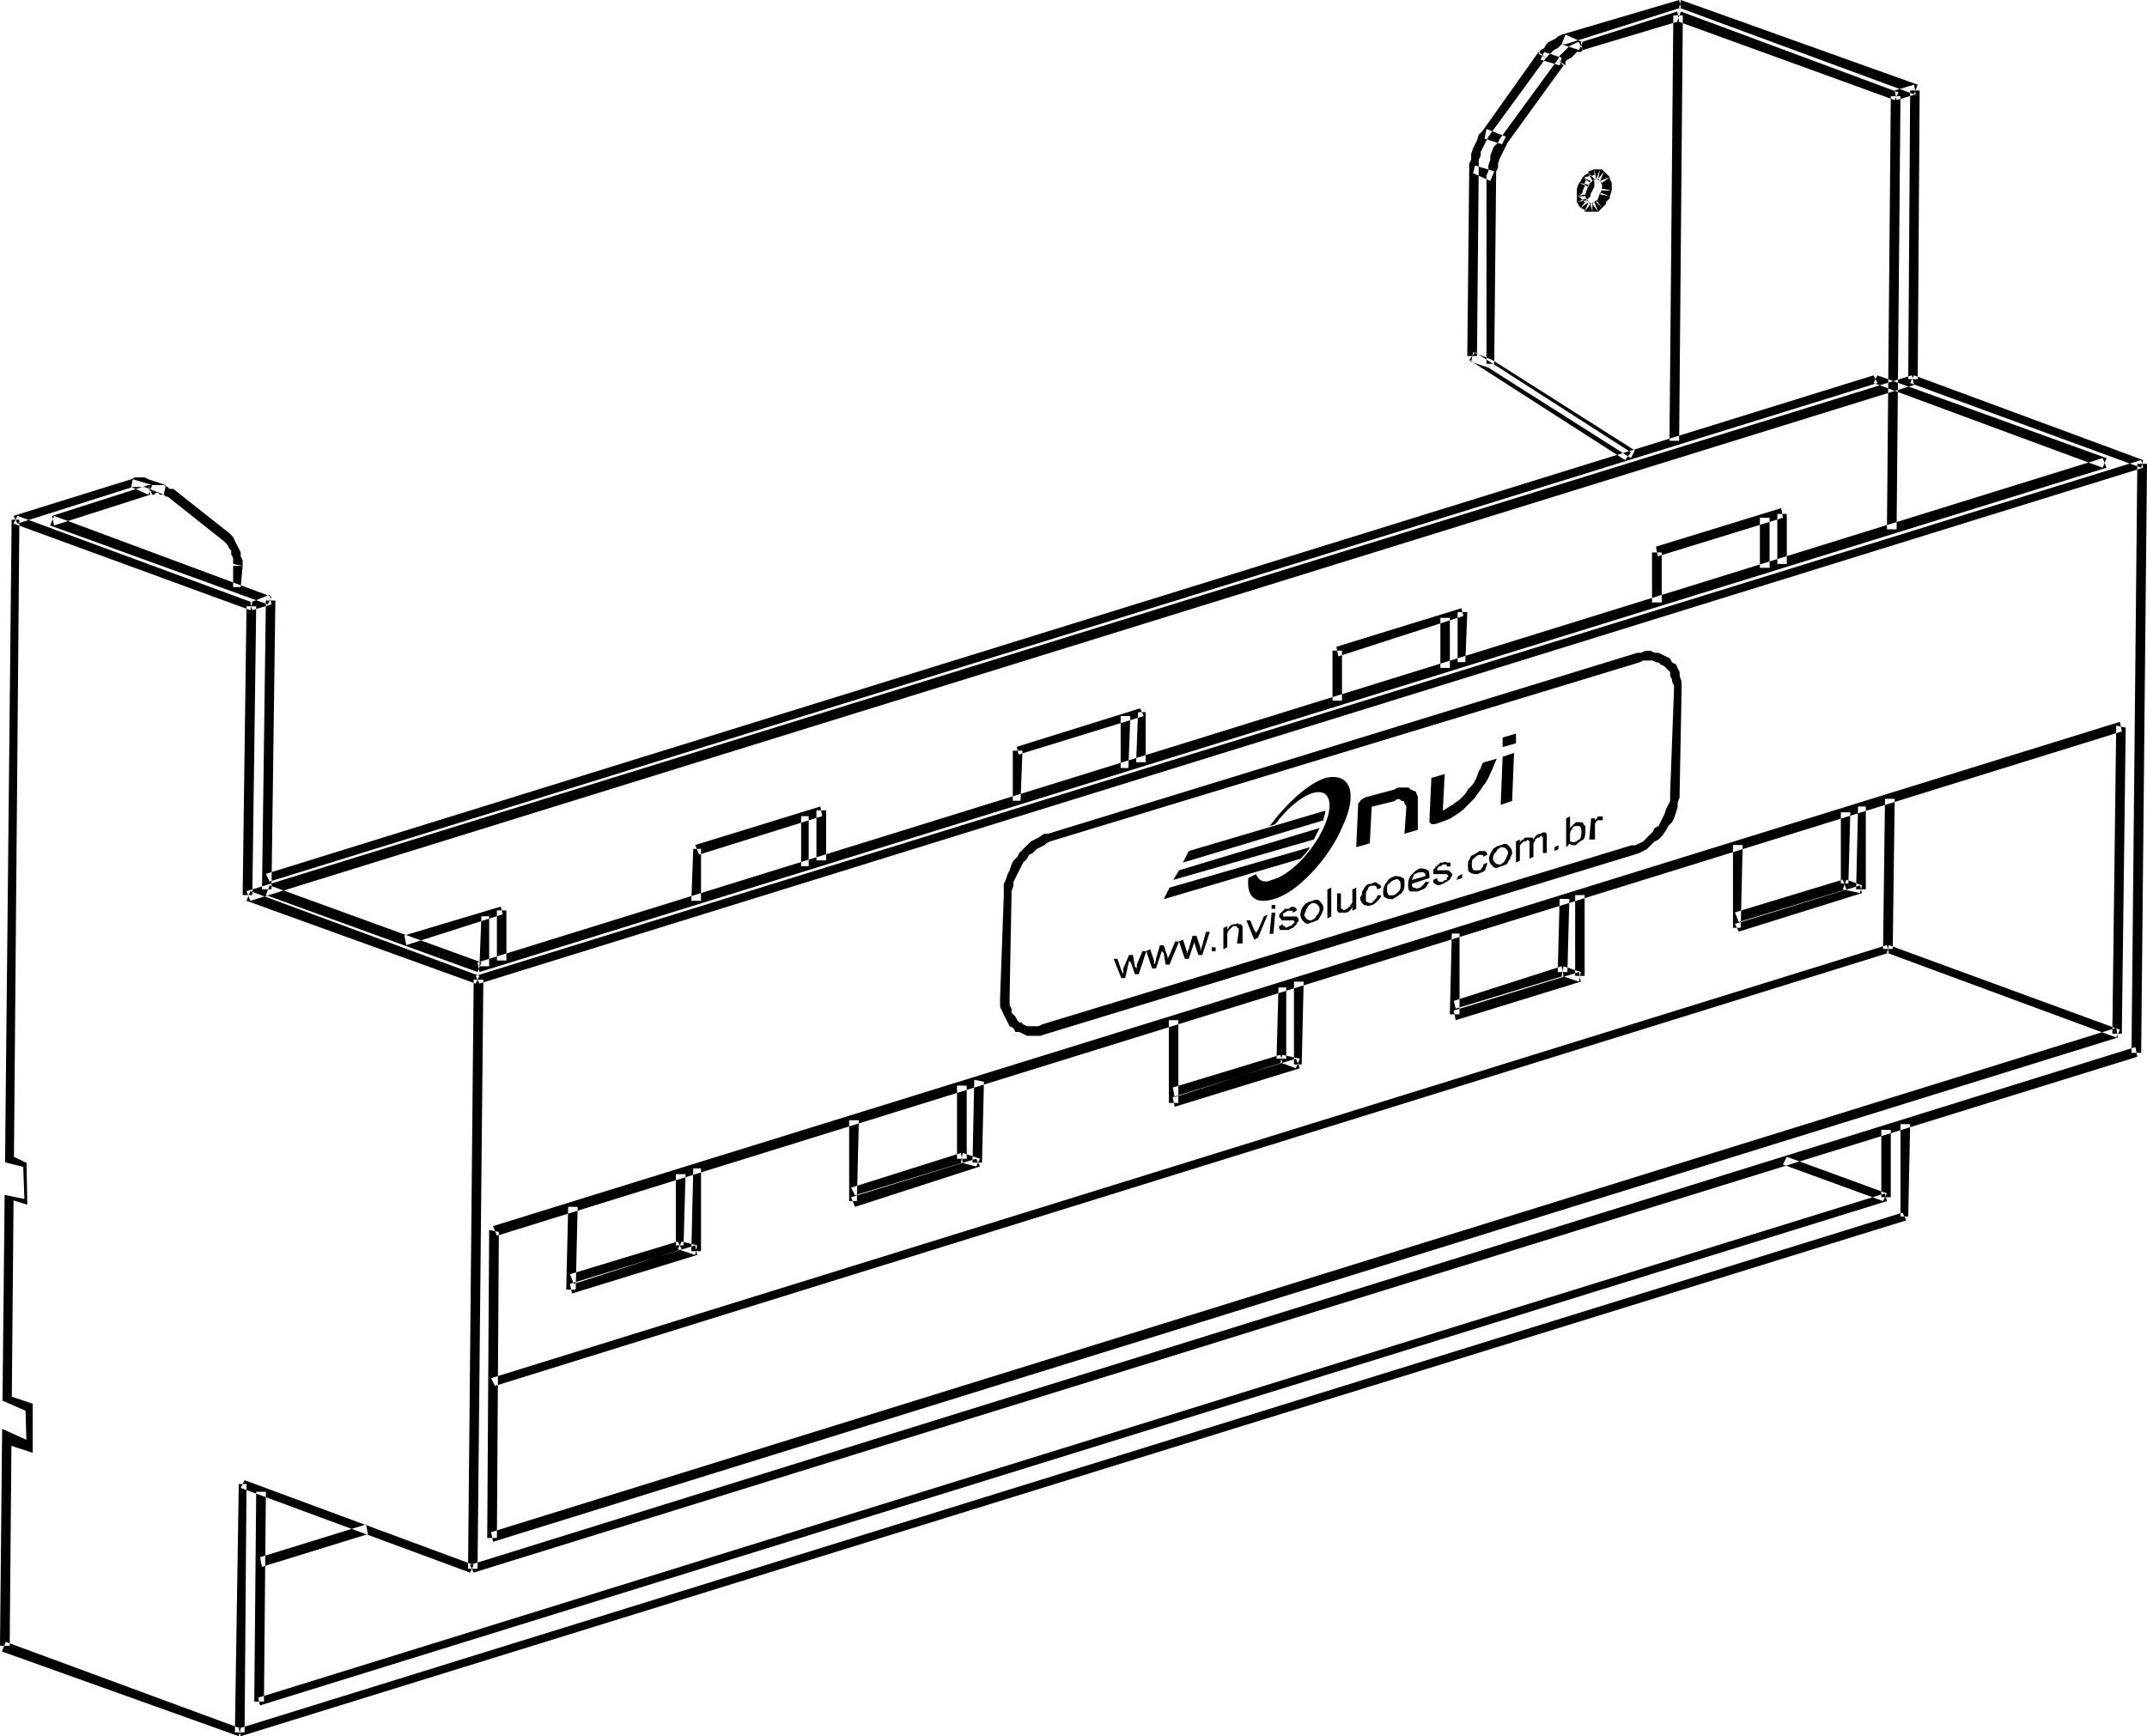 
<svg xmlns="http://www.w3.org/2000/svg" viewBox="40.51 36.236 110.87 89.682" width="110.87px" height="89.682px">
  <path d="M 121.94 46.576 L 121.94 46.377 L 122.34 46.278 L 122.44 46.576 L 121.94 46.675 L 121.94 46.576 Z M 122.05 46.874 L 121.94 46.675 L 122.44 46.476 L 122.54 46.675 L 122.14 46.974 L 122.05 46.874 Z M 122.34 47.073 L 122.14 46.974 L 122.44 46.576 L 122.64 46.775 L 122.34 47.173 L 122.34 47.073 Z M 122.54 47.173 L 122.34 47.173 L 122.54 46.675 L 122.74 46.775 L 122.74 47.173 L 122.54 47.173 Z M 122.94 47.173 L 122.74 47.173 L 122.64 46.775 L 122.84 46.675 L 123.04 47.173 L 122.94 47.173 Z M 123.24 46.974 L 123.04 47.173 L 122.74 46.775 L 122.94 46.576 L 123.24 46.974 Z M 123.44 46.775 L 123.24 46.974 L 122.94 46.675 L 123.04 46.476 L 123.44 46.675 L 123.44 46.775 Z M 123.64 46.476 L 123.44 46.675 L 123.04 46.476 L 123.14 46.178 L 123.64 46.377 L 123.64 46.476 Z M 123.74 46.079 L 123.64 46.377 L 123.14 46.278 L 123.24 45.98 L 123.74 46.079 Z M 123.74 45.781 L 123.74 46.079 L 123.24 46.079 L 123.24 45.781 L 123.74 45.681 L 123.74 45.781 Z M 123.64 45.482 L 123.74 45.681 L 123.24 45.781 L 123.14 45.581 L 123.64 45.383 L 123.64 45.482 Z M 123.44 45.184 L 123.64 45.383 L 123.24 45.681 L 123.04 45.482 L 123.34 45.085 L 123.44 45.184 Z M 123.24 44.985 L 123.34 45.085 L 123.14 45.581 L 122.94 45.482 L 123.14 44.985 L 123.24 44.985 Z M 122.84 44.985 L 123.14 44.985 L 123.04 45.482 L 122.84 45.482 L 122.84 44.985 Z M 122.54 45.085 L 122.84 44.985 L 122.94 45.482 L 122.74 45.581 L 122.54 45.184 L 122.54 45.085 Z M 122.34 45.283 L 122.54 45.184 L 122.84 45.482 L 122.64 45.681 L 122.24 45.383 L 122.34 45.283 Z M 122.14 45.581 L 122.24 45.383 L 122.64 45.581 L 122.54 45.88 L 122.05 45.681 L 122.14 45.581 Z M 121.94 45.98 L 122.05 45.681 L 122.54 45.781 L 122.44 46.079 L 121.94 45.98 Z M 121.94 46.278 L 121.94 45.98 L 122.44 46.079 L 122.34 46.377 L 121.94 46.377 L 121.94 46.278 Z M 48.17 60.993 L 49.07 61.291 L 48.97 61.788 L 47.97 61.39 L 48.17 60.993 Z M 40.51 121.245 L 40.62 110.04 L 41.87 110.607 L 41.83 109.107 L 40.64 108.588 L 40.75 97.959 L 41.77 98.166 L 41.71 96.51 L 40.77 96.276 L 41.11 63.081 L 41.51 63.081 L 41.23 95.993 L 41.88 96.304 L 41.92 98.464 L 41.21 98.244 L 41.12 108.382 L 42.2 108.744 L 42.2 111.281 L 41.1 110.919 L 41.01 121.245 L 40.51 121.245 Z M 41.41 62.882 L 53.54 67.356 L 53.44 67.754 L 41.21 63.28 L 41.41 62.882 Z M 53.04 82.469 L 53.24 67.555 L 53.74 67.555 L 53.54 82.469 L 53.04 82.469 Z M 53.44 82.27 L 65.27 86.645 L 65.07 87.042 L 53.24 82.767 L 53.44 82.27 Z M 64.68 117.268 L 64.97 86.844 L 65.47 86.844 L 65.17 117.268 L 64.68 117.268 Z M 53.14 112.694 L 64.97 117.069 L 64.78 117.467 L 52.94 113.092 L 53.14 112.694 Z M 52.64 125.719 L 52.84 112.893 L 53.24 112.893 L 53.14 125.719 L 52.64 125.719 Z M 40.81 121.046 L 52.94 125.52 L 52.84 125.918 L 40.61 121.543 L 40.81 121.046 Z M 65.07 86.645 L 151.08 59.999 L 151.18 60.396 L 65.27 87.042 L 65.07 86.645 Z M 151.38 60.197 L 151.08 90.621 L 150.58 90.621 L 150.88 60.197 L 151.38 60.197 Z M 150.88 90.821 L 64.97 117.467 L 64.78 117.069 L 150.78 90.323 L 150.88 90.821 Z M 149.88 89.826 L 65.97 115.876 L 65.87 115.379 L 149.79 89.329 L 149.88 89.826 Z M 150.28 73.819 L 150.08 89.628 L 149.59 89.628 L 149.79 73.719 L 150.28 73.819 Z M 65.97 99.57 L 149.98 73.521 L 150.08 74.018 L 66.17 100.067 L 65.97 99.57 Z M 65.67 115.677 L 65.77 99.769 L 66.27 99.868 L 66.17 115.677 L 65.67 115.677 Z M 137.46 55.624 L 149.29 59.899 L 149.09 60.396 L 137.26 56.021 L 137.46 55.624 Z M 139.35 55.624 L 151.18 59.999 L 151.08 60.396 L 139.15 56.021 L 139.35 55.624 Z M 139.35 56.121 L 53.44 82.767 L 53.24 82.27 L 139.24 55.624 L 139.35 56.121 Z M 65.17 86.446 L 54.24 82.469 L 54.43 81.971 L 65.37 85.949 L 65.17 86.446 Z M 149.29 60.396 L 65.27 86.446 L 65.17 85.949 L 149.09 59.899 L 149.29 60.396 Z M 53.44 67.356 L 54.43 66.958 L 54.53 67.456 L 53.54 67.754 L 53.44 67.356 Z M 54.04 82.171 L 54.24 67.257 L 54.73 67.257 L 54.53 82.171 L 54.04 82.171 Z M 54.34 67.456 L 43.1 63.379 L 43.3 62.882 L 54.53 67.058 L 54.34 67.456 Z M 41.21 62.882 L 47.28 60.993 L 47.37 61.39 L 41.41 63.28 L 41.21 62.882 Z M 47.37 60.993 L 48.37 61.291 L 48.17 61.788 L 47.28 61.39 L 47.37 60.993 Z M 43.2 62.882 L 48.17 61.291 L 48.27 61.788 L 43.3 63.379 L 43.2 62.882 Z M 65.87 107.425 L 137.95 85.054 L 138.05 85.452 L 66.07 107.823 L 65.87 107.425 Z M 138.05 85.054 L 149.98 89.428 L 149.79 89.827 L 137.95 85.452 L 138.05 85.054 Z M 137.46 56.021 L 54.43 81.773 L 54.24 81.375 L 137.26 55.624 L 137.46 56.021 Z M 138.35 77.497 L 138.25 85.253 L 137.75 85.253 L 137.85 77.497 L 138.35 77.497 Z M 138.65 41.207 L 138.45 63.578 L 137.95 63.578 L 138.15 41.207 L 138.65 41.207 Z M 99.67 73.023 L 99.67 75.609 L 99.18 75.609 L 99.28 73.023 L 99.67 73.023 Z M 93.01 74.813 L 99.38 72.825 L 99.57 73.222 L 93.11 75.211 L 93.01 74.813 Z M 92.81 77.597 L 92.81 75.012 L 93.31 75.012 L 93.21 77.597 L 92.81 77.597 Z M 84.36 98.278 L 84.36 94.102 L 84.86 94.102 L 84.76 98.278 L 84.36 98.278 Z M 91.12 96.488 L 84.66 98.576 L 84.46 98.079 L 90.92 96.09 L 91.12 96.488 Z M 91.32 92.113 L 91.22 96.289 L 90.73 96.289 L 90.82 92.014 L 91.32 92.113 Z M 76.51 101.061 L 70.05 103.05 L 69.94 102.553 L 76.41 100.565 L 76.51 101.061 Z M 76.71 96.587 L 76.71 100.863 L 76.21 100.863 L 76.31 96.587 L 76.71 96.587 Z M 69.75 102.851 L 69.85 98.576 L 70.34 98.576 L 70.24 102.851 L 69.75 102.851 Z M 116.28 67.853 L 116.18 70.438 L 115.78 70.438 L 115.78 67.853 L 116.28 67.853 Z M 109.52 69.643 L 115.98 67.654 L 116.08 68.052 L 109.62 70.14 L 109.52 69.643 Z M 109.32 72.427 L 109.32 69.842 L 109.81 69.842 L 109.81 72.427 L 109.32 72.427 Z M 100.87 93.207 L 100.87 88.932 L 101.36 88.932 L 101.36 93.207 L 100.87 93.207 Z M 107.63 91.417 L 101.17 93.406 L 101.07 92.909 L 107.43 90.92 L 107.63 91.417 Z M 107.83 86.943 L 107.73 91.218 L 107.33 91.218 L 107.33 86.943 L 107.83 86.943 Z M 83.17 78.094 L 83.17 80.679 L 82.67 80.679 L 82.67 78.094 L 83.17 78.094 Z M 76.41 79.884 L 82.87 77.895 L 82.97 78.392 L 76.61 80.381 L 76.41 79.884 Z M 76.21 82.767 L 76.31 80.083 L 76.71 80.083 L 76.71 82.767 L 76.21 82.767 Z M 66.66 83.264 L 66.66 85.849 L 66.17 85.849 L 66.17 83.264 L 66.66 83.264 Z M 61.39 84.557 L 66.37 83.065 L 66.47 83.463 L 61.49 85.054 L 61.39 84.557 Z M 130 84.159 L 130 79.884 L 130.5 79.884 L 130.4 84.159 L 130 84.159 Z M 136.66 82.37 L 130.3 84.358 L 130.1 83.96 L 136.56 81.971 L 136.66 82.37 Z M 136.86 77.895 L 136.86 82.171 L 136.36 82.171 L 136.46 77.895 L 136.86 77.895 Z M 115.38 88.633 L 115.48 84.458 L 115.88 84.458 L 115.88 88.633 L 115.38 88.633 Z M 122.14 86.943 L 115.68 88.932 L 115.58 88.435 L 122.05 86.446 L 122.14 86.943 Z M 122.34 82.469 L 122.34 86.645 L 121.85 86.645 L 121.85 82.469 L 122.34 82.469 Z M 132.78 62.783 L 132.78 65.368 L 132.29 65.368 L 132.29 62.783 L 132.78 62.783 Z M 126.02 64.473 L 132.49 62.484 L 132.58 62.981 L 126.12 64.97 L 126.02 64.473 Z M 125.82 67.356 L 125.82 64.771 L 126.32 64.771 L 126.32 67.356 L 125.82 67.356 Z M 49.46 61.49 L 52.35 63.776 L 52.05 64.175 L 49.17 61.888 L 49.46 61.49 Z M 53.04 65.467 L 52.94 66.561 L 52.55 66.561 L 52.55 65.467 L 53.04 65.467 Z M 137.95 98.278 L 53.94 124.327 L 53.84 123.93 L 137.85 97.88 L 137.95 98.278 Z M 138.15 94.599 L 138.15 98.079 L 137.66 98.079 L 137.66 94.599 L 138.15 94.599 Z M 139.15 94.301 L 139.05 99.073 L 138.65 99.073 L 138.65 94.301 L 139.15 94.301 Z M 138.95 99.272 L 52.94 125.918 L 52.84 125.52 L 138.75 98.874 L 138.95 99.272 Z M 53.64 124.129 L 53.74 113.291 L 54.24 113.291 L 54.14 124.129 L 53.64 124.129 Z M 65.27 86.147 L 65.37 83.563 L 65.77 83.563 L 65.77 86.147 L 65.27 86.147 Z M 132.78 95.991 L 137.95 97.88 L 137.75 98.278 L 132.58 96.389 L 132.78 95.991 Z M 59.51 115.479 L 54.04 117.168 L 53.94 116.672 L 59.41 114.981 L 59.51 115.479 Z M 75.71 100.366 L 76.51 100.565 L 76.41 101.061 L 75.51 100.763 L 75.71 100.366 Z M 69.94 102.056 L 75.51 100.366 L 75.71 100.763 L 70.14 102.553 L 69.94 102.056 Z M 75.41 100.565 L 75.41 96.885 L 75.91 96.885 L 75.81 100.565 L 75.41 100.565 Z M 81.88 80.978 L 81.88 78.392 L 82.27 78.392 L 82.27 80.978 L 81.88 80.978 Z M 90.23 95.792 L 91.12 96.09 L 90.92 96.488 L 90.13 96.289 L 90.23 95.792 Z M 84.46 97.582 L 90.13 95.792 L 90.23 96.289 L 84.66 97.979 L 84.46 97.582 Z M 89.93 96.09 L 89.93 92.312 L 90.43 92.312 L 90.43 96.09 L 89.93 96.09 Z M 98.38 75.907 L 98.38 73.222 L 98.88 73.222 L 98.78 75.907 L 98.38 75.907 Z M 106.73 90.721 L 107.63 90.92 L 107.43 91.417 L 106.63 91.119 L 106.73 90.721 Z M 101.07 92.411 L 106.63 90.721 L 106.73 91.119 L 101.17 92.909 L 101.07 92.411 Z M 106.43 90.92 L 106.53 87.241 L 106.93 87.241 L 106.93 90.92 L 106.43 90.92 Z M 114.89 70.737 L 114.89 68.151 L 115.38 68.151 L 115.38 70.737 L 114.89 70.737 Z M 121.25 86.147 L 122.14 86.446 L 122.05 86.943 L 121.15 86.645 L 121.25 86.147 Z M 115.58 87.937 L 121.15 86.147 L 121.25 86.645 L 115.68 88.335 L 115.58 87.937 Z M 138.35 40.909 L 139.35 40.61 L 139.44 41.107 L 138.45 41.405 L 138.35 40.909 Z M 127.31 36.832 L 138.55 41.008 L 138.35 41.406 L 127.12 37.329 L 127.31 36.832 Z M 122.14 38.423 L 127.12 36.832 L 127.22 37.329 L 122.24 38.821 L 122.14 38.423 Z M 122.05 38.821 L 121.15 38.523 L 121.35 38.025 L 122.24 38.423 L 122.05 38.821 Z M 121.15 38.025 L 127.22 36.236 L 127.31 36.633 L 121.35 38.523 L 121.15 38.025 Z M 127.31 36.236 L 139.54 40.611 L 139.35 41.107 L 127.22 36.633 L 127.31 36.236 Z M 120.95 86.446 L 121.05 82.668 L 121.55 82.668 L 121.45 86.446 L 120.95 86.446 Z M 127.41 37.031 L 127.22 59.004 L 126.72 59.004 L 126.92 37.031 L 127.41 37.031 Z M 139.64 40.909 L 139.54 55.823 L 139.05 55.823 L 139.15 40.909 L 139.64 40.909 Z M 131.39 65.566 L 131.39 62.981 L 131.89 62.981 L 131.89 65.566 L 131.39 65.566 Z M 124.73 59.899 L 117.37 55.226 L 117.57 54.828 L 124.93 59.501 L 124.73 59.899 Z M 117.27 55.027 L 117.27 45.283 L 117.77 45.283 L 117.67 55.027 L 117.27 55.027 Z M 117.97 43.394 L 120.95 39.317 L 121.25 39.616 L 118.37 43.593 L 117.97 43.394 Z M 118.07 43.693 L 117.17 43.394 L 117.27 42.897 L 118.27 43.295 L 118.07 43.693 Z M 117.07 42.997 L 119.96 38.92 L 120.35 39.218 L 117.37 43.295 L 117.07 42.997 Z M 120.25 38.92 L 121.15 39.218 L 121.05 39.616 L 120.06 39.317 L 120.25 38.92 Z M 116.68 44.786 L 117.67 45.085 L 117.47 45.581 L 116.58 45.184 L 116.68 44.786 Z M 116.58 54.431 L 117.57 54.828 L 117.37 55.226 L 116.48 54.928 L 116.58 54.431 Z M 116.28 54.63 L 116.38 44.985 L 116.87 44.985 L 116.78 54.63 L 116.28 54.63 Z M 135.86 81.673 L 136.66 81.971 L 136.56 82.37 L 135.67 82.171 L 135.86 81.673 Z M 130.1 83.364 L 135.67 81.673 L 135.86 82.171 L 130.3 83.861 L 130.1 83.364 Z M 124.43 59.999 L 116.38 54.828 L 116.68 54.431 L 124.73 59.601 L 124.43 59.999 Z M 135.57 81.872 L 135.57 78.194 L 136.06 78.194 L 135.96 81.872 L 135.57 81.872 Z M 48.37 61.788 L 48.17 61.291 L 48.37 61.291 L 48.47 61.291 L 48.67 61.291 L 48.87 61.291 L 48.97 61.291 L 49.17 61.39 L 49.26 61.49 L 49.46 61.49 L 49.17 61.888 L 49.07 61.888 L 48.97 61.788 L 48.87 61.788 L 48.77 61.788 L 48.67 61.689 L 48.57 61.689 L 48.47 61.788 L 48.37 61.788 Z M 52.05 64.175 L 52.35 63.776 L 52.55 63.976 L 52.64 64.175 L 52.74 64.373 L 52.84 64.572 L 52.94 64.771 L 52.94 64.97 L 53.04 65.169 L 53.04 65.467 L 52.55 65.368 L 52.55 65.268 L 52.55 65.069 L 52.45 64.87 L 52.45 64.671 L 52.35 64.572 L 52.25 64.373 L 52.15 64.274 L 52.05 64.175 Z M 47.37 61.39 L 47.28 60.993 L 47.48 60.893 L 47.67 60.893 L 47.97 60.893 L 48.17 60.993 L 47.97 61.39 L 47.87 61.39 L 47.67 61.39 L 47.57 61.39 L 47.37 61.39 Z M 117.77 45.283 L 117.27 45.283 L 117.37 45.085 L 117.37 44.786 L 117.47 44.488 L 117.47 44.289 L 117.57 43.991 L 117.67 43.792 L 117.87 43.593 L 117.97 43.394 L 118.37 43.593 L 118.27 43.792 L 118.17 43.991 L 118.07 44.19 L 117.97 44.388 L 117.87 44.687 L 117.87 44.886 L 117.77 45.085 L 117.77 45.283 Z M 121.35 39.616 L 120.95 39.318 L 121.05 39.119 L 121.15 39.019 L 121.25 38.92 L 121.45 38.721 L 121.55 38.622 L 121.75 38.523 L 121.94 38.423 L 122.05 38.423 L 122.24 38.821 L 122.14 38.92 L 121.94 38.92 L 121.85 39.019 L 121.75 39.119 L 121.65 39.218 L 121.45 39.318 L 121.35 39.417 L 121.35 39.616 Z M 116.87 44.985 L 116.38 44.985 L 116.38 44.687 L 116.48 44.488 L 116.48 44.19 L 116.58 43.892 L 116.68 43.693 L 116.78 43.493 L 116.87 43.195 L 117.07 42.997 L 117.37 43.295 L 117.27 43.493 L 117.17 43.693 L 117.07 43.892 L 116.97 44.09 L 116.97 44.289 L 116.87 44.488 L 116.87 44.786 L 116.87 44.985 Z M 120.36 39.218 L 119.96 39.019 L 120.06 38.821 L 120.25 38.721 L 120.36 38.523 L 120.45 38.423 L 120.65 38.324 L 120.85 38.224 L 120.95 38.124 L 121.15 38.025 L 121.35 38.522 L 121.15 38.522 L 121.05 38.622 L 120.95 38.721 L 120.75 38.821 L 120.65 38.92 L 120.55 39.019 L 120.45 39.119 L 120.36 39.218 Z M 122.34 45.383 L 122.84 45.283 L 122.84 45.482 L 122.84 45.681 L 122.84 45.88 L 122.74 46.079 L 122.64 46.278 L 122.64 46.377 L 122.44 46.576 L 122.34 46.675 L 122.05 46.377 L 122.14 46.278 L 122.24 46.178 L 122.24 46.079 L 122.34 45.88 L 122.34 45.781 L 122.34 45.681 L 122.44 45.482 L 122.34 45.383 Z" style="fill-rule: evenodd;" id="path368"/>
  <g transform="matrix(1, 0, 0, 1, 546.825, -273.833)">
    <path d="M -421.66 344.285 L -452.09 353.532 L -452.19 353.134 L -421.76 343.788 L -421.66 344.285 Z M -419.48 345.777 L -419.87 345.677 L -419.87 345.479 L -419.97 345.28 L -419.97 345.18 L -420.07 344.982 L -420.07 344.783 L -420.17 344.683 L -420.27 344.583 L -420.37 344.484 L -420.57 344.385 L -420.67 344.285 L -420.77 344.285 L -420.97 344.186 L -421.07 344.186 L -421.27 344.186 L -421.46 344.186 L -421.66 344.285 L -421.76 343.788 L -421.56 343.788 L -421.37 343.689 L -421.07 343.689 L -420.87 343.788 L -420.67 343.788 L -420.47 343.888 L -420.27 343.987 L -420.07 344.087 L -419.97 344.285 L -419.77 344.385 L -419.68 344.583 L -419.58 344.783 L -419.58 344.982 L -419.48 345.28 L -419.48 345.479 L -419.48 345.777 Z M -420.07 351.046 L -419.87 345.677 L -419.48 345.777 L -419.58 351.046 L -420.07 351.046 Z M -421.96 354.228 L -422.06 353.731 L -421.86 353.731 L -421.66 353.632 L -421.46 353.532 L -421.27 353.333 L -421.17 353.233 L -420.97 353.035 L -420.87 352.836 L -420.67 352.737 L -420.57 352.538 L -420.47 352.339 L -420.37 352.14 L -420.27 351.842 L -420.17 351.643 L -420.07 351.444 L -420.07 351.245 L -420.07 351.046 L -419.58 351.046 L -419.58 351.245 L -419.68 351.544 L -419.68 351.742 L -419.77 352.04 L -419.87 352.339 L -419.97 352.538 L -420.17 352.737 L -420.27 352.935 L -420.47 353.233 L -420.67 353.433 L -420.87 353.532 L -421.07 353.731 L -421.27 353.93 L -421.46 354.029 L -421.66 354.128 L -421.96 354.228 Z M -452.49 362.978 L -422.06 353.731 L -421.96 354.228 L -452.29 363.475 L -452.49 362.978 Z M -454.67 361.585 L -454.18 361.585 L -454.18 361.785 L -454.18 361.983 L -454.08 362.182 L -454.08 362.381 L -453.98 362.48 L -453.88 362.58 L -453.78 362.779 L -453.68 362.878 L -453.58 362.878 L -453.48 362.978 L -453.28 363.077 L -453.18 363.077 L -452.98 363.077 L -452.79 363.077 L -452.69 363.077 L -452.49 362.978 L -452.29 363.475 L -452.59 363.574 L -452.79 363.574 L -452.98 363.574 L -453.28 363.574 L -453.48 363.475 L -453.68 363.375 L -453.88 363.375 L -453.98 363.177 L -454.18 363.077 L -454.28 362.878 L -454.38 362.679 L -454.48 362.48 L -454.57 362.282 L -454.67 362.083 L -454.67 361.785 L -454.67 361.585 Z M -454.08 356.316 L -454.18 361.585 L -454.67 361.585 L -454.48 356.316 L -454.08 356.316 Z M -452.19 353.134 L -452.09 353.532 L -452.29 353.632 L -452.39 353.731 L -452.59 353.83 L -452.79 353.93 L -452.98 354.128 L -453.18 354.228 L -453.28 354.427 L -453.48 354.626 L -453.58 354.825 L -453.68 355.023 L -453.78 355.222 L -453.88 355.421 L -453.98 355.62 L -453.98 355.819 L -454.08 356.117 L -454.08 356.316 L -454.48 356.316 L -454.48 356.018 L -454.48 355.72 L -454.38 355.521 L -454.28 355.222 L -454.18 355.023 L -454.08 354.725 L -453.98 354.526 L -453.78 354.328 L -453.68 354.128 L -453.48 353.93 L -453.28 353.731 L -453.08 353.532 L -452.88 353.433 L -452.69 353.333 L -452.39 353.134 L -452.19 353.134 Z" style="fill-rule: evenodd;" id="path370"/>
    <path d="M -433.1 352.936 L -433.79 353.134 L -433.69 351.742 C -433.69 351.643 -433.79 351.643 -433.79 351.544 C -433.79 351.544 -433.79 351.444 -433.89 351.444 C -433.99 351.444 -433.99 351.345 -434.09 351.345 C -434.19 351.345 -434.19 351.345 -434.29 351.444 L -435.48 351.742 L -435.58 353.632 L -436.28 353.83 L -436.18 351.643 C -436.18 351.643 -436.18 351.544 -436.18 351.544 C -436.08 351.544 -436.08 351.444 -436.08 351.444 C -435.98 351.345 -435.98 351.345 -435.98 351.345 C -435.88 351.345 -435.88 351.245 -435.78 351.245 L -434.29 350.847 C -434.19 350.748 -434.09 350.748 -433.99 350.748 C -433.89 350.748 -433.79 350.748 -433.69 350.748 C -433.6 350.748 -433.5 350.748 -433.5 350.847 C -433.4 350.847 -433.3 350.947 -433.2 350.947 C -433.2 351.046 -433.1 351.145 -433.1 351.245 C -433.1 351.245 -433.1 351.444 -433.1 351.544 L -433.1 352.936 Z M -429.02 349.257 C -429.12 349.456 -429.22 349.754 -429.32 349.952 C -429.42 350.152 -429.52 350.45 -429.72 350.649 C -429.82 350.847 -430.02 351.046 -430.12 351.245 C -430.31 351.444 -430.51 351.643 -430.71 351.842 C -430.91 352.04 -431.11 352.14 -431.41 352.339 C -431.61 352.439 -431.9 352.538 -432.2 352.637 C -432.2 352.637 -432.3 352.637 -432.3 352.637 C -432.3 352.637 -432.4 352.637 -432.4 352.637 C -432.4 352.637 -432.5 352.538 -432.5 352.538 C -432.5 352.538 -432.5 352.439 -432.5 352.439 L -432.4 350.251 L -431.71 350.052 L -431.81 351.941 C -431.61 351.842 -431.51 351.742 -431.31 351.643 C -431.21 351.544 -431.01 351.444 -430.91 351.345 C -430.71 351.145 -430.61 351.046 -430.51 350.847 C -430.31 350.649 -430.21 350.549 -430.12 350.35 C -430.02 350.152 -430.02 350.052 -429.92 349.853 C -429.82 349.754 -429.82 349.555 -429.72 349.456 L -429.02 349.257 Z M -428.03 348.461 L -428.72 348.66 L -428.72 348.163 L -428.03 347.964 L -428.03 348.461 Z M -428.23 351.444 L -428.82 351.643 L -428.72 349.157 L -428.13 348.959 L -428.23 351.444 Z" style="fill-rule: evenodd;" id="path372"/>
    <path d="M -437.87 350.251 C -436.58 349.952 -436.18 351.046 -436.98 352.737 C -437.67 354.427 -439.36 356.216 -440.56 356.515 C -441.55 356.813 -441.95 356.316 -441.85 355.421 L -441.45 355.222 C -441.35 355.521 -441.05 355.72 -440.65 355.521 C -439.76 355.322 -438.57 354.128 -437.97 352.836 C -437.37 351.544 -437.67 350.748 -438.57 351.046 C -439.16 351.245 -439.86 351.842 -440.46 352.637 L -440.75 352.737 C -439.86 351.544 -438.77 350.549 -437.87 350.251 L -437.87 350.251 Z" style="fill-rule: evenodd;" id="path374"/>
    <path d="M -445.23 354.626 L -437.97 352.439 C -437.97 352.24 -437.87 352.14 -437.87 351.941 L -444.93 354.029 L -445.23 354.626 Z M -446.22 356.515 L -439.16 354.427 C -438.96 354.228 -438.77 354.029 -438.67 353.83 L -445.92 355.918 L -446.22 356.515 Z M -445.73 355.521 L -438.47 353.433 C -438.37 353.234 -438.27 353.035 -438.17 352.836 L -445.43 355.023 L -445.73 355.521 Z" style="fill-rule: evenodd;" id="path376"/>
    <path d="M -448.41 360.591 L -448.81 359.597 L -448.61 359.597 L -448.41 360.194 L -448.31 360.392 C -448.31 360.392 -448.31 360.293 -448.31 360.094 L -448.01 359.398 L -447.81 359.398 L -447.71 359.995 L -447.61 360.094 L -447.61 359.896 L -447.32 359.199 L -447.12 359.199 L -447.51 360.392 L -447.71 360.392 L -447.91 359.796 L -448.01 359.697 L -448.21 360.591 L -448.41 360.591 Z M -446.82 360.094 L -447.12 359.199 L -446.92 359.1 L -446.72 359.697 L -446.72 359.896 C -446.72 359.896 -446.62 359.796 -446.62 359.597 L -446.42 358.901 L -446.22 358.901 L -446.02 359.497 L -446.02 359.597 L -445.92 359.398 L -445.63 358.702 L -445.43 358.702 L -445.92 359.896 L -446.12 359.896 L -446.22 359.299 L -446.32 359.199 L -446.62 360.094 L -446.82 360.094 Z M -445.13 359.597 L -445.43 358.702 L -445.23 358.603 L -445.03 359.199 L -445.03 359.398 C -445.03 359.398 -445.03 359.299 -444.93 359.1 L -444.73 358.404 L -444.53 358.404 L -444.33 359.001 L -444.33 359.199 L -444.23 358.901 L -444.04 358.205 L -443.84 358.205 L -444.23 359.398 L -444.43 359.398 L -444.63 358.802 L -444.63 358.702 L -444.93 359.597 L -445.13 359.597 Z" style="fill-rule: evenodd;" id="path378"/>
    <path d="M -443.74 359.199 L -443.74 359.001 L -443.54 359.001 L -443.54 359.199 L -443.74 359.199 Z M -443.14 359.1 L -443.14 358.006 L -442.94 357.907 L -442.94 358.106 C -442.84 357.907 -442.74 357.807 -442.54 357.807 C -442.44 357.807 -442.44 357.708 -442.35 357.807 C -442.35 357.807 -442.25 357.807 -442.25 357.807 C -442.25 357.807 -442.15 357.907 -442.15 357.907 C -442.15 358.006 -442.15 358.006 -442.15 358.106 L -442.15 358.802 L -442.44 358.802 L -442.35 358.205 C -442.35 358.106 -442.35 358.006 -442.35 358.006 C -442.44 358.006 -442.44 358.006 -442.44 357.907 C -442.54 357.907 -442.54 357.907 -442.64 357.907 C -442.74 358.006 -442.74 358.006 -442.84 358.106 C -442.94 358.205 -442.94 358.304 -442.94 358.404 L -442.94 359.001 L -443.14 359.1 Z M -441.55 358.602 L -441.95 357.609 L -441.75 357.609 L -441.55 358.106 C -441.45 358.205 -441.45 358.304 -441.45 358.304 C -441.45 358.304 -441.45 358.205 -441.35 358.106 L -441.05 357.409 L -440.85 357.31 L -441.35 358.503 L -441.55 358.602 Z M -440.65 357.012 L -440.65 356.813 L -440.46 356.813 L -440.46 357.012 L -440.65 357.012 Z M -440.75 358.304 L -440.65 357.211 L -440.46 357.211 L -440.56 358.304 L -440.75 358.304 Z M -440.26 357.907 L -440.06 357.807 C -440.06 357.907 -440.06 357.907 -439.96 357.907 C -439.96 358.006 -439.86 358.006 -439.76 357.907 C -439.66 357.907 -439.66 357.907 -439.56 357.807 C -439.56 357.807 -439.46 357.708 -439.46 357.708 C -439.46 357.609 -439.56 357.609 -439.56 357.609 C -439.56 357.609 -439.66 357.609 -439.76 357.609 C -439.96 357.609 -440.06 357.609 -440.06 357.609 C -440.16 357.609 -440.16 357.609 -440.16 357.509 C -440.26 357.509 -440.26 357.409 -440.26 357.409 C -440.26 357.31 -440.26 357.31 -440.16 357.211 C -440.16 357.211 -440.16 357.211 -440.06 357.111 C -440.06 357.111 -440.06 357.111 -439.96 357.012 C -439.86 357.012 -439.86 357.012 -439.76 357.012 C -439.66 356.913 -439.66 356.913 -439.56 356.913 C -439.46 356.913 -439.46 356.913 -439.36 357.012 C -439.36 357.012 -439.36 357.012 -439.36 357.111 L -439.56 357.211 C -439.56 357.111 -439.56 357.111 -439.56 357.111 C -439.66 357.111 -439.66 357.111 -439.76 357.111 C -439.86 357.111 -439.96 357.211 -439.96 357.211 C -440.06 357.211 -440.06 357.31 -440.06 357.31 C -440.06 357.31 -440.06 357.409 -440.06 357.409 C -439.96 357.409 -439.96 357.409 -439.96 357.409 C -439.96 357.409 -439.86 357.409 -439.76 357.409 C -439.66 357.409 -439.56 357.409 -439.46 357.409 C -439.36 357.409 -439.36 357.409 -439.36 357.409 C -439.26 357.509 -439.26 357.509 -439.26 357.609 C -439.26 357.708 -439.36 357.708 -439.36 357.807 C -439.36 357.807 -439.46 357.907 -439.56 358.006 C -439.56 358.006 -439.66 358.006 -439.76 358.106 C -439.96 358.106 -440.06 358.106 -440.16 358.106 C -440.26 358.106 -440.26 358.006 -440.26 357.907 L -440.26 357.907 Z M -439.16 357.31 C -439.16 357.111 -439.06 356.913 -438.96 356.813 C -438.87 356.714 -438.67 356.614 -438.57 356.614 C -438.37 356.515 -438.27 356.515 -438.17 356.614 C -438.07 356.714 -437.97 356.813 -437.97 357.012 C -437.97 357.111 -438.07 357.211 -438.07 357.31 C -438.17 357.409 -438.17 357.509 -438.27 357.609 C -438.37 357.609 -438.47 357.708 -438.57 357.708 C -438.77 357.807 -438.87 357.807 -438.96 357.708 C -439.06 357.609 -439.16 357.509 -439.16 357.31 L -439.16 357.31 Z M -438.96 357.31 C -438.96 357.409 -438.87 357.509 -438.87 357.509 C -438.77 357.609 -438.67 357.609 -438.57 357.609 C -438.47 357.509 -438.37 357.509 -438.37 357.409 C -438.27 357.31 -438.17 357.211 -438.17 357.012 C -438.17 356.913 -438.27 356.813 -438.27 356.813 C -438.37 356.714 -438.47 356.714 -438.57 356.714 C -438.67 356.813 -438.77 356.813 -438.77 356.913 C -438.87 357.012 -438.87 357.111 -438.96 357.31 Z M -437.77 357.509 L -437.77 356.018 L -437.57 355.918 L -437.57 357.409 L -437.77 357.509 Z M -436.48 357.111 L -436.48 356.913 C -436.58 357.111 -436.68 357.211 -436.88 357.211 C -436.98 357.211 -436.98 357.211 -437.07 357.211 C -437.07 357.211 -437.18 357.211 -437.18 357.211 C -437.27 357.111 -437.27 357.111 -437.27 357.111 C -437.27 357.012 -437.27 357.012 -437.27 356.913 L -437.27 356.216 L -437.07 356.216 L -437.07 356.813 C -437.07 356.913 -437.07 356.913 -437.07 357.012 C -437.07 357.012 -436.98 357.012 -436.98 357.012 C -436.98 357.111 -436.88 357.111 -436.78 357.012 C -436.78 357.012 -436.68 357.012 -436.68 356.913 C -436.58 356.913 -436.58 356.913 -436.58 356.813 C -436.48 356.714 -436.48 356.714 -436.48 356.614 L -436.48 356.018 L -436.28 355.918 L -436.28 357.012 L -436.48 357.111 Z M -435.19 356.316 L -434.99 356.316 C -434.99 356.415 -435.09 356.515 -435.19 356.614 C -435.29 356.714 -435.38 356.813 -435.48 356.813 C -435.68 356.913 -435.78 356.813 -435.88 356.813 C -435.98 356.714 -436.08 356.614 -436.08 356.415 C -435.98 356.316 -435.98 356.216 -435.98 356.117 C -435.88 356.018 -435.88 355.918 -435.78 355.819 C -435.68 355.72 -435.58 355.72 -435.48 355.72 C -435.38 355.62 -435.19 355.62 -435.19 355.72 C -435.09 355.72 -434.99 355.819 -434.99 355.918 L -435.19 356.018 C -435.19 355.918 -435.29 355.819 -435.29 355.819 C -435.38 355.819 -435.38 355.819 -435.48 355.819 C -435.58 355.819 -435.68 355.918 -435.68 356.018 C -435.78 356.117 -435.78 356.216 -435.78 356.316 C -435.78 356.515 -435.78 356.614 -435.78 356.614 C -435.68 356.714 -435.58 356.714 -435.48 356.714 C -435.38 356.614 -435.38 356.614 -435.29 356.515 C -435.29 356.515 -435.19 356.415 -435.19 356.316 Z M -434.89 356.117 C -434.89 355.918 -434.79 355.72 -434.69 355.62 C -434.59 355.421 -434.49 355.421 -434.29 355.322 C -434.19 355.322 -433.99 355.322 -433.89 355.421 C -433.79 355.421 -433.79 355.521 -433.79 355.72 C -433.79 355.918 -433.79 356.018 -433.89 356.117 C -433.89 356.216 -433.99 356.216 -434.09 356.316 C -434.19 356.415 -434.29 356.415 -434.39 356.515 C -434.49 356.515 -434.69 356.515 -434.79 356.415 C -434.89 356.415 -434.89 356.216 -434.89 356.117 L -434.89 356.117 Z M -434.69 356.018 C -434.69 356.117 -434.69 356.216 -434.59 356.316 C -434.49 356.316 -434.49 356.316 -434.39 356.316 C -434.29 356.316 -434.19 356.216 -434.09 356.117 C -433.99 356.018 -433.99 355.918 -433.99 355.819 C -433.99 355.62 -433.99 355.62 -434.09 355.521 C -434.09 355.521 -434.19 355.421 -434.29 355.521 C -434.39 355.521 -434.49 355.62 -434.59 355.72 C -434.69 355.72 -434.69 355.918 -434.69 356.018 L -434.69 356.018 Z M -432.7 355.62 L -432.5 355.62 C -432.6 355.72 -432.6 355.819 -432.7 355.918 C -432.8 356.018 -432.9 356.018 -433.1 356.117 C -433.2 356.117 -433.4 356.117 -433.5 356.117 C -433.6 356.018 -433.6 355.918 -433.6 355.72 C -433.6 355.521 -433.5 355.322 -433.4 355.222 C -433.3 355.123 -433.2 355.023 -433 354.924 C -432.9 354.924 -432.7 354.924 -432.6 355.023 C -432.5 355.023 -432.5 355.222 -432.5 355.322 C -432.5 355.421 -432.5 355.421 -432.5 355.421 L -433.4 355.72 C -433.4 355.819 -433.4 355.918 -433.3 355.918 C -433.2 355.918 -433.2 356.018 -433 355.918 C -433 355.918 -432.9 355.918 -432.9 355.819 C -432.8 355.819 -432.8 355.72 -432.7 355.62 L -432.7 355.62 Z M -433.4 355.521 L -432.7 355.322 C -432.7 355.222 -432.7 355.222 -432.8 355.123 C -432.8 355.123 -432.9 355.123 -433 355.123 C -433.1 355.123 -433.2 355.222 -433.3 355.222 C -433.3 355.322 -433.4 355.421 -433.4 355.521 L -433.4 355.521 Z M -432.3 355.521 L -432.1 355.421 C -432.1 355.521 -432.1 355.521 -432 355.62 C -432 355.62 -431.9 355.62 -431.81 355.62 C -431.71 355.521 -431.71 355.521 -431.61 355.521 C -431.61 355.421 -431.61 355.421 -431.51 355.322 C -431.51 355.322 -431.61 355.222 -431.61 355.222 C -431.61 355.222 -431.71 355.222 -431.81 355.222 C -432 355.222 -432.1 355.222 -432.1 355.222 C -432.2 355.222 -432.2 355.222 -432.3 355.222 C -432.3 355.123 -432.3 355.123 -432.3 355.023 C -432.3 355.023 -432.3 354.924 -432.2 354.924 C -432.2 354.825 -432.2 354.825 -432.1 354.825 C -432.1 354.725 -432.1 354.725 -432 354.725 C -432 354.626 -431.9 354.626 -431.81 354.626 C -431.71 354.626 -431.71 354.526 -431.61 354.626 C -431.51 354.626 -431.51 354.626 -431.41 354.626 C -431.41 354.626 -431.41 354.725 -431.41 354.825 L -431.61 354.825 C -431.61 354.825 -431.61 354.725 -431.61 354.725 C -431.71 354.725 -431.71 354.725 -431.81 354.725 C -431.9 354.825 -432 354.825 -432 354.825 C -432.1 354.924 -432.1 354.924 -432.1 355.023 C -432.1 355.023 -432.1 355.023 -432.1 355.023 C -432.1 355.023 -432 355.023 -432 355.023 C -432 355.023 -431.9 355.023 -431.81 355.023 C -431.71 355.023 -431.61 355.023 -431.51 355.023 C -431.51 355.023 -431.41 355.123 -431.41 355.123 C -431.41 355.123 -431.31 355.222 -431.31 355.222 C -431.31 355.322 -431.41 355.421 -431.41 355.421 C -431.41 355.521 -431.51 355.521 -431.61 355.62 C -431.71 355.62 -431.71 355.72 -431.81 355.72 C -432 355.819 -432.1 355.819 -432.2 355.72 C -432.3 355.72 -432.3 355.62 -432.3 355.521 L -432.3 355.521 Z M -431.11 355.521 L -431.01 355.322 L -430.81 355.222 L -430.81 355.421 L -431.11 355.521 Z M -429.72 354.725 L -429.52 354.626 C -429.52 354.825 -429.62 354.924 -429.62 355.023 C -429.72 355.123 -429.82 355.123 -430.02 355.222 C -430.12 355.222 -430.31 355.222 -430.41 355.123 C -430.51 355.123 -430.51 354.924 -430.51 354.825 C -430.51 354.626 -430.51 354.526 -430.41 354.427 C -430.41 354.327 -430.31 354.228 -430.21 354.228 C -430.12 354.128 -430.02 354.128 -429.92 354.029 C -429.82 354.029 -429.72 354.029 -429.62 354.029 C -429.52 354.128 -429.52 354.128 -429.52 354.228 L -429.72 354.327 C -429.72 354.228 -429.72 354.228 -429.82 354.228 C -429.82 354.228 -429.92 354.228 -429.92 354.228 C -430.02 354.228 -430.12 354.327 -430.21 354.427 C -430.31 354.427 -430.31 354.626 -430.31 354.725 C -430.31 354.825 -430.31 354.924 -430.21 355.023 C -430.21 355.023 -430.12 355.023 -430.02 355.023 C -429.92 355.023 -429.82 355.023 -429.82 354.924 C -429.72 354.825 -429.72 354.825 -429.72 354.725 L -429.72 354.725 Z M -429.42 354.427 C -429.42 354.228 -429.32 354.128 -429.22 353.93 C -429.12 353.83 -428.92 353.731 -428.82 353.731 C -428.62 353.632 -428.52 353.632 -428.43 353.731 C -428.33 353.83 -428.23 353.93 -428.23 354.128 C -428.23 354.228 -428.33 354.327 -428.33 354.427 C -428.43 354.526 -428.43 354.626 -428.52 354.725 C -428.62 354.725 -428.72 354.825 -428.82 354.825 C -429.02 354.924 -429.12 354.924 -429.22 354.825 C -429.32 354.725 -429.42 354.626 -429.42 354.427 Z M -429.22 354.427 C -429.22 354.526 -429.12 354.626 -429.12 354.626 C -429.02 354.725 -428.92 354.725 -428.82 354.725 C -428.72 354.626 -428.62 354.626 -428.62 354.526 C -428.52 354.427 -428.52 354.327 -428.43 354.128 C -428.43 354.029 -428.52 353.93 -428.52 353.93 C -428.62 353.83 -428.72 353.83 -428.82 353.83 C -428.92 353.93 -429.02 353.93 -429.02 354.029 C -429.12 354.128 -429.22 354.228 -429.22 354.427 Z M -428.03 354.626 L -428.03 353.532 L -427.83 353.433 L -427.83 353.632 C -427.83 353.532 -427.73 353.433 -427.63 353.433 C -427.63 353.333 -427.53 353.333 -427.43 353.333 C -427.33 353.333 -427.33 353.333 -427.23 353.333 C -427.23 353.333 -427.13 353.333 -427.13 353.433 C -427.03 353.233 -426.93 353.134 -426.74 353.134 C -426.64 353.035 -426.54 353.035 -426.44 353.134 C -426.44 353.134 -426.44 353.233 -426.44 353.333 L -426.44 354.128 L -426.64 354.128 L -426.64 353.532 C -426.64 353.433 -426.64 353.333 -426.64 353.333 C -426.64 353.333 -426.64 353.333 -426.74 353.233 C -426.74 353.233 -426.74 353.233 -426.83 353.333 C -426.93 353.333 -426.93 353.333 -427.03 353.433 C -427.03 353.532 -427.13 353.532 -427.13 353.731 L -427.13 354.327 L -427.33 354.427 L -427.33 353.632 C -427.33 353.632 -427.33 353.532 -427.33 353.532 C -427.43 353.433 -427.43 353.433 -427.53 353.532 C -427.53 353.532 -427.63 353.532 -427.63 353.532 C -427.73 353.632 -427.73 353.632 -427.83 353.731 C -427.83 353.83 -427.83 353.83 -427.83 353.93 L -427.83 354.526 L -428.03 354.626 Z M -426.04 354.029 L -426.04 353.83 L -425.84 353.731 L -425.84 353.93 L -426.04 354.029 Z M -425.34 353.731 L -425.44 353.83 L -425.44 352.339 L -425.24 352.24 L -425.24 352.836 C -425.14 352.737 -425.05 352.637 -424.94 352.538 C -424.85 352.538 -424.75 352.538 -424.75 352.538 C -424.65 352.538 -424.55 352.538 -424.55 352.637 C -424.55 352.637 -424.45 352.737 -424.45 352.737 C -424.45 352.836 -424.45 352.935 -424.45 352.935 C -424.45 353.134 -424.45 353.333 -424.55 353.433 C -424.75 353.532 -424.85 353.632 -424.94 353.731 C -425.14 353.731 -425.24 353.731 -425.24 353.632 L -425.34 353.731 Z M -425.24 353.233 C -425.24 353.333 -425.24 353.433 -425.24 353.532 C -425.14 353.532 -425.05 353.632 -424.94 353.532 C -424.85 353.532 -424.85 353.433 -424.75 353.433 C -424.65 353.333 -424.65 353.134 -424.65 353.035 C -424.65 352.935 -424.65 352.836 -424.75 352.737 C -424.75 352.737 -424.85 352.737 -424.94 352.737 C -425.05 352.737 -425.14 352.836 -425.14 352.935 C -425.24 352.935 -425.24 353.134 -425.24 353.233 L -425.24 353.233 Z M -424.25 353.433 L -424.15 352.339 L -423.95 352.339 L -423.95 352.438 C -423.95 352.438 -423.85 352.339 -423.85 352.339 C -423.85 352.24 -423.75 352.24 -423.75 352.24 C -423.65 352.24 -423.55 352.24 -423.55 352.24 L -423.55 352.438 C -423.65 352.438 -423.65 352.438 -423.75 352.438 C -423.75 352.438 -423.85 352.438 -423.85 352.438 C -423.85 352.538 -423.95 352.538 -423.95 352.637 C -423.95 352.637 -423.95 352.737 -423.95 352.836 L -423.95 353.433 L -424.25 353.433 Z" style="fill-rule: evenodd;" id="path380"/>
  </g>
</svg>